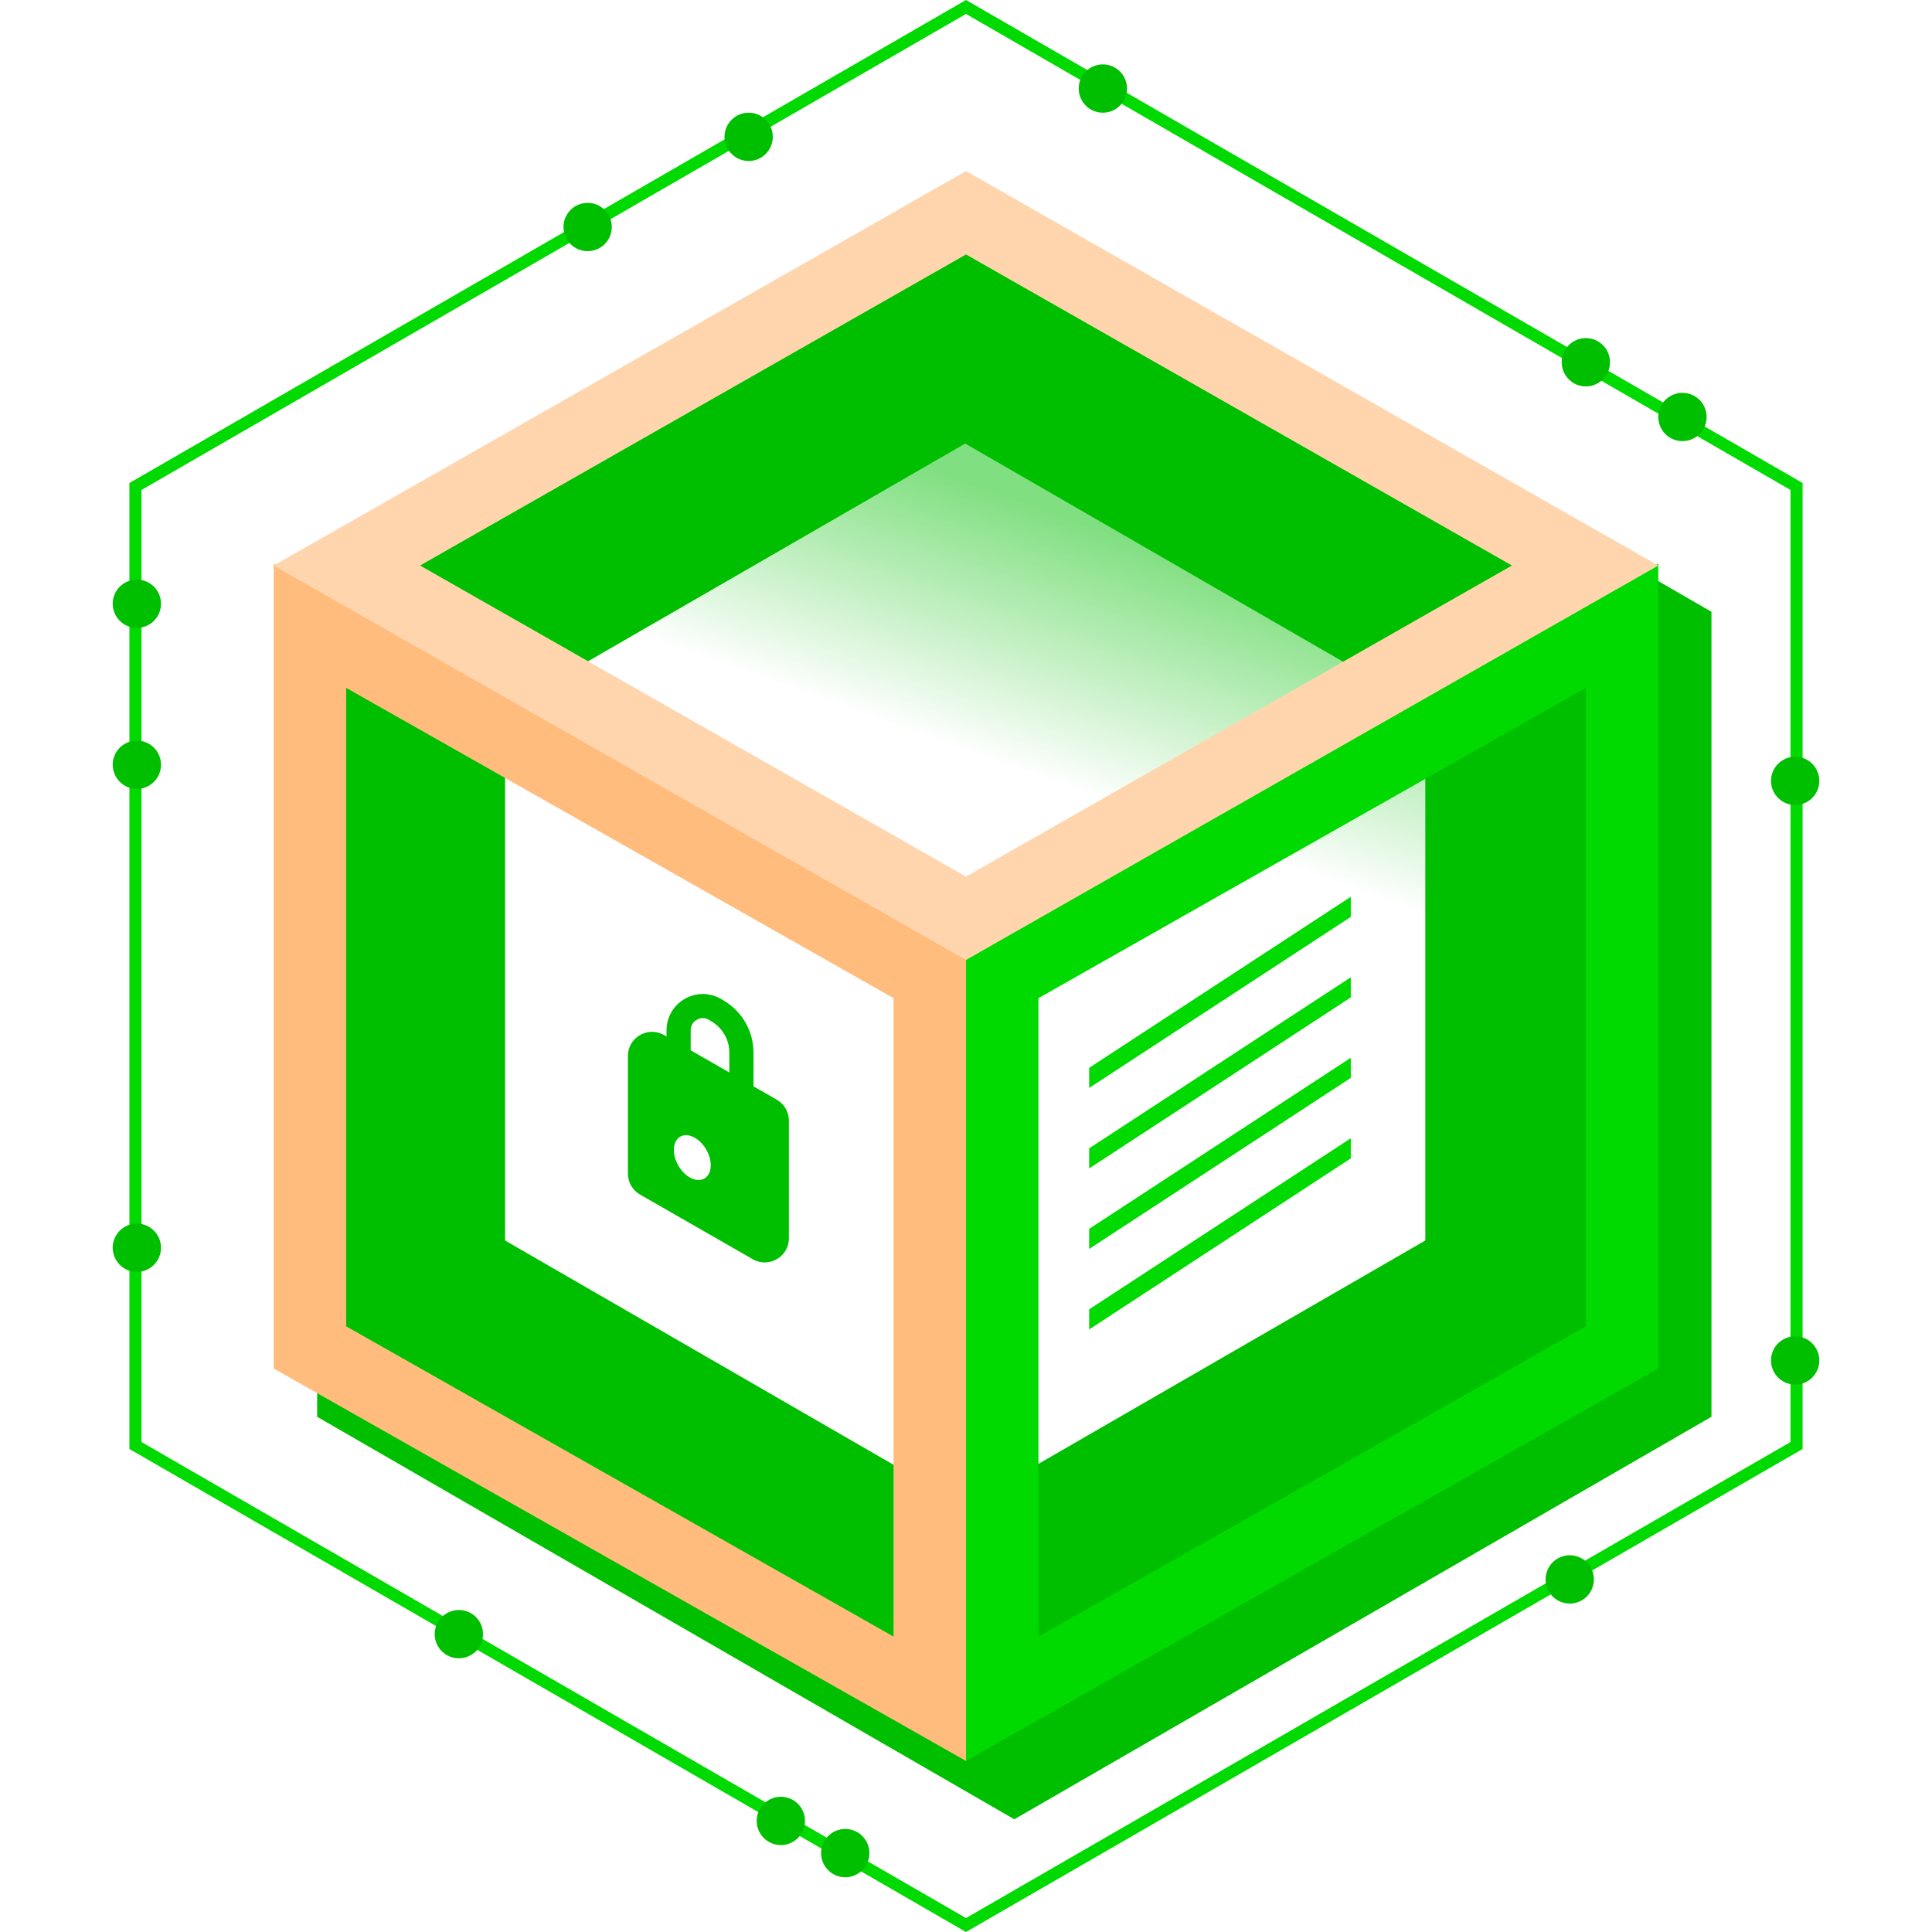 <svg width="160" height="160" viewBox="0 0 160 160" fill="none" xmlns="http://www.w3.org/2000/svg">
<g filter="url(#filter0_i_1557_521)">
<path d="M80 13.333L137.735 46.666V113.333L80 146.666L22.265 113.333V46.666L80 13.333Z" fill="#00BF00"/>
</g>
<path d="M11.218 40.289L80 0.577L148.782 40.289V119.711L80 159.423L11.218 119.711V40.289Z" stroke="#00DA00"/>
<path d="M79.933 36.733L118.038 58.733V102.733L79.933 124.733L41.828 102.733V58.733L79.933 36.733Z" fill="url(#paint0_linear_1557_521)"/>
<path d="M25.666 111.586V51.816L77 80.915V140.685L25.666 111.586Z" stroke="#FFBC7D" stroke-width="6"/>
<path d="M52 87.453C52 85.916 53.662 84.953 54.995 85.718L64.328 91.071C64.95 91.427 65.333 92.089 65.333 92.806V102.547C65.333 104.084 63.672 105.047 62.338 104.282L53.005 98.929C52.383 98.573 52 97.911 52 97.194V87.453Z" fill="#00BF00"/>
<path d="M56.2 85.32C56.2 83.762 57.902 82.802 59.235 83.608L59.47 83.75C60.668 84.475 61.4 85.773 61.4 87.173V93.397C61.4 94.16 60.58 94.641 59.913 94.27L56.713 92.488C56.396 92.311 56.2 91.977 56.2 91.614V85.32Z" stroke="#00BF00" stroke-width="2"/>
<path d="M111.867 74.267L90.2 88.433V90.1L111.867 75.933V74.267Z" fill="#00DA00"/>
<path d="M111.867 80.933L90.2 95.1V96.766L111.867 82.6V80.933Z" fill="#00DA00"/>
<path d="M111.867 87.6L90.2 101.767V103.433L111.867 89.267V87.6Z" fill="#00DA00"/>
<path d="M111.867 94.267L90.2 108.433V110.1L111.867 95.933V94.267Z" fill="#00DA00"/>
<path d="M134.333 111.586V51.816L83 80.915V140.685L134.333 111.586Z" stroke="#00DA00" stroke-width="6"/>
<path d="M28.727 46.834L80 76.047L131.274 46.834L80 17.62L28.727 46.834Z" stroke="#FFD5AE" stroke-width="6"/>
<ellipse cx="57.333" cy="95.867" rx="1.333" ry="2" transform="rotate(-30 57.333 95.867)" fill="white"/>
<circle cx="139.333" cy="34.533" r="2" fill="#00BF00"/>
<circle cx="131.333" cy="30" r="2" fill="#00BF00"/>
<circle cx="91.334" cy="7.333" r="2" fill="#00BF00"/>
<circle cx="62" cy="11.333" r="2" fill="#00BF00"/>
<circle cx="48.666" cy="18.8" r="2" fill="#00BF00"/>
<circle cx="148.667" cy="112.667" r="2" fill="#00BF00"/>
<circle cx="11.334" cy="50" r="2" fill="#00BF00"/>
<circle cx="148.667" cy="64.667" r="2" fill="#00BF00"/>
<circle cx="11.334" cy="63.333" r="2" fill="#00BF00"/>
<circle cx="11.334" cy="103.333" r="2" fill="#00BF00"/>
<circle cx="38" cy="135.333" r="2" fill="#00BF00"/>
<circle cx="64.666" cy="150.8" r="2" fill="#00BF00"/>
<circle cx="70" cy="153.467" r="2" fill="#00BF00"/>
<circle cx="130" cy="130.8" r="2" fill="#00BF00"/>
<defs>
<filter id="filter0_i_1557_521" x="22.265" y="13.333" width="119.47" height="137.333" filterUnits="userSpaceOnUse" color-interpolation-filters="sRGB">
<feFlood flood-opacity="0" result="BackgroundImageFix"/>
<feBlend mode="normal" in="SourceGraphic" in2="BackgroundImageFix" result="shape"/>
<feColorMatrix in="SourceAlpha" type="matrix" values="0 0 0 0 0 0 0 0 0 0 0 0 0 0 0 0 0 0 127 0" result="hardAlpha"/>
<feOffset dx="4" dy="4"/>
<feGaussianBlur stdDeviation="10"/>
<feComposite in2="hardAlpha" operator="arithmetic" k2="-1" k3="1"/>
<feColorMatrix type="matrix" values="0 0 0 0 0 0 0 0 0 0 0 0 0 0 0 0 0 0 0.25 0"/>
<feBlend mode="normal" in2="shape" result="effect1_innerShadow_1557_521"/>
</filter>
<linearGradient id="paint0_linear_1557_521" x1="96.8" y1="45.6" x2="80" y2="92.8" gradientUnits="userSpaceOnUse">
<stop stop-color="white" stop-opacity="0.5"/>
<stop offset="0.427" stop-color="white"/>
</linearGradient>
</defs>
</svg>
